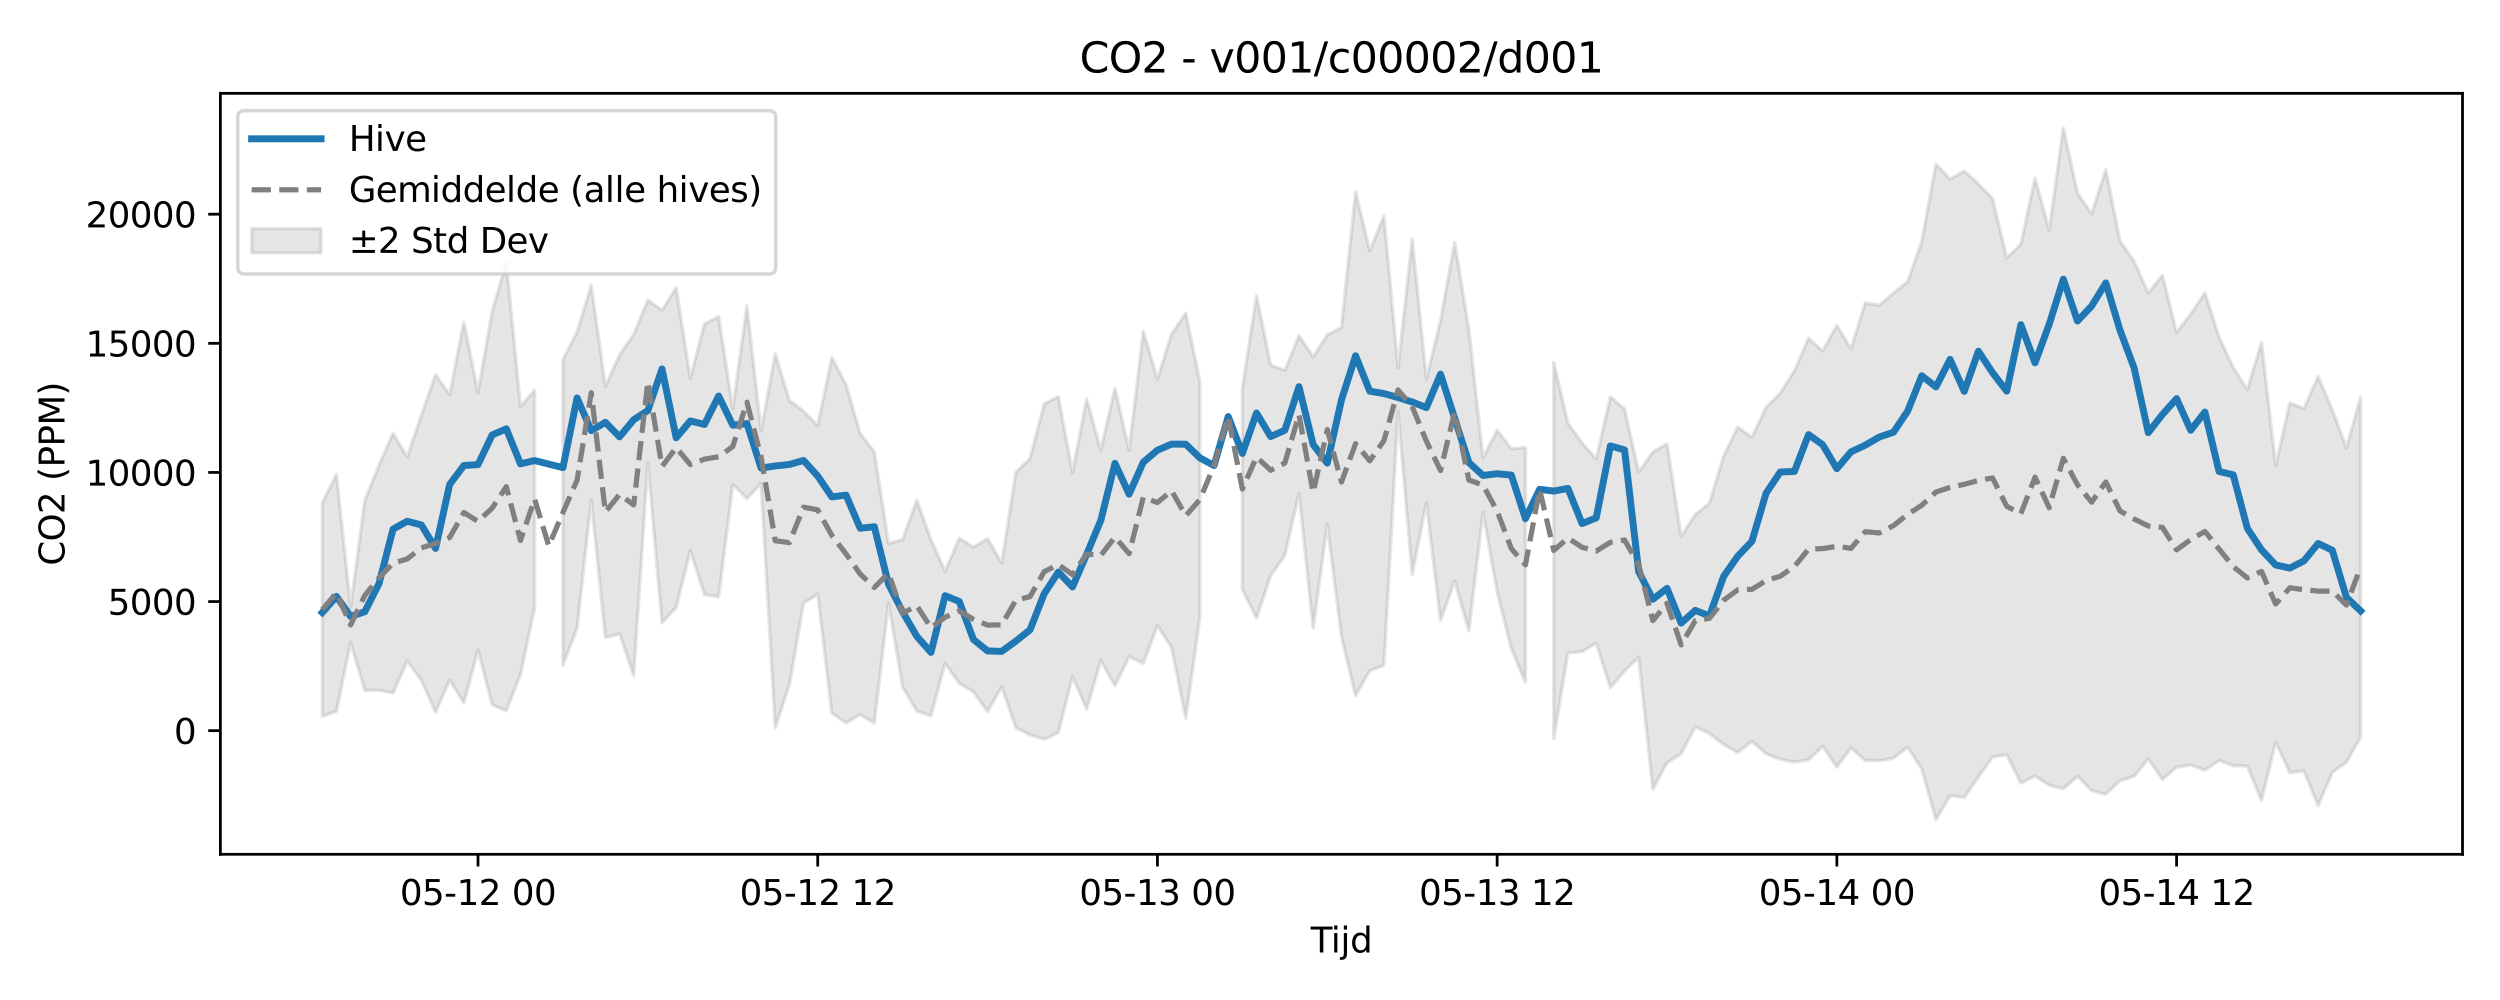 <?xml version="1.0" encoding="utf-8" standalone="no"?>
<!DOCTYPE svg PUBLIC "-//W3C//DTD SVG 1.1//EN"
  "http://www.w3.org/Graphics/SVG/1.1/DTD/svg11.dtd">
<svg xmlns:xlink="http://www.w3.org/1999/xlink" width="720pt" height="288pt" viewBox="0 0 720 288" xmlns="http://www.w3.org/2000/svg" version="1.1">
 <defs>
  <style type="text/css">*{stroke-linejoin: round; stroke-linecap: butt}</style>
 </defs>
 <g id="figure_1">
  <g id="patch_1">
   <path d="M 0 288 
L 720 288 
L 720 0 
L 0 0 
z
" style="fill: #ffffff"/>
  </g>
  <g id="axes_1">
   <g id="patch_2">
    <path d="M 63.47 246.04 
L 709.2 246.04 
L 709.2 26.88 
L 63.47 26.88 
z
" style="fill: #ffffff"/>
   </g>
   <g id="FillBetweenPolyCollection_1">
    <path d="M 92.821 144.871 
L 92.821 206.307 
L 96.898 204.865 
L 100.975 184.966 
L 105.051 198.825 
L 109.128 198.812 
L 113.204 199.604 
L 117.281 190.355 
L 121.357 195.928 
L 125.434 205.163 
L 129.511 195.886 
L 133.587 202.408 
L 137.664 187.176 
L 141.74 202.953 
L 145.817 204.689 
L 149.893 194.249 
L 153.97 175.053 
L 153.97 112.385 
L 153.97 112.385 
L 149.893 117.046 
L 145.817 75.631 
L 141.74 89.705 
L 137.664 113.163 
L 133.587 92.765 
L 129.511 113.697 
L 125.434 107.913 
L 121.357 119.629 
L 117.281 131.598 
L 113.204 124.802 
L 109.128 134.067 
L 105.051 144.178 
L 100.975 174.982 
L 96.898 136.567 
L 92.821 144.871 
z
" clip-path="url(#p6c9b4a3d69)" style="fill: #808080; fill-opacity: 0.2; stroke: #808080; stroke-opacity: 0.2"/>
    <path d="M 162.123 103.587 
L 162.123 191.597 
L 166.2 180.949 
L 170.276 143.983 
L 174.353 183.636 
L 178.43 182.509 
L 182.506 194.504 
L 186.583 133.408 
L 190.659 179.35 
L 194.736 174.935 
L 198.812 158.577 
L 202.889 171.244 
L 206.966 171.903 
L 211.042 139.53 
L 215.119 143.565 
L 219.195 139.207 
L 223.272 209.553 
L 227.348 197.178 
L 231.425 173.716 
L 235.502 171.153 
L 239.578 205.38 
L 243.655 208.232 
L 247.731 205.759 
L 251.808 208.24 
L 255.884 173.635 
L 259.961 197.842 
L 264.038 204.802 
L 268.114 206.156 
L 272.191 190.996 
L 276.267 196.858 
L 280.344 199.207 
L 284.421 204.896 
L 288.497 197.784 
L 292.574 209.589 
L 296.65 211.627 
L 300.727 212.917 
L 304.803 210.981 
L 308.88 194.869 
L 312.957 204.198 
L 317.033 190.209 
L 321.11 197.51 
L 325.186 189.126 
L 329.263 191.036 
L 333.339 180.204 
L 337.416 186.49 
L 341.493 206.837 
L 345.569 177.82 
L 345.569 109.927 
L 345.569 109.927 
L 341.493 90.245 
L 337.416 96.182 
L 333.339 109.248 
L 329.263 95.427 
L 325.186 129.789 
L 321.11 111.838 
L 317.033 129.656 
L 312.957 114.921 
L 308.88 136.124 
L 304.803 114.187 
L 300.727 116.368 
L 296.65 132.048 
L 292.574 136.055 
L 288.497 162.131 
L 284.421 155.163 
L 280.344 157.53 
L 276.267 155.027 
L 272.191 164.528 
L 268.114 155.414 
L 264.038 144.082 
L 259.961 155.44 
L 255.884 156.465 
L 251.808 130.161 
L 247.731 124.88 
L 243.655 110.797 
L 239.578 103.056 
L 235.502 122.542 
L 231.425 118.422 
L 227.348 115.365 
L 223.272 101.904 
L 219.195 124.103 
L 215.119 88.108 
L 211.042 117.656 
L 206.966 91.202 
L 202.889 93.223 
L 198.812 109.048 
L 194.736 82.902 
L 190.659 89.348 
L 186.583 86.447 
L 182.506 96.32 
L 178.43 102.223 
L 174.353 111.333 
L 170.276 82.209 
L 166.2 95.669 
L 162.123 103.587 
z
" clip-path="url(#p6c9b4a3d69)" style="fill: #808080; fill-opacity: 0.2; stroke: #808080; stroke-opacity: 0.2"/>
    <path d="M 357.799 111.864 
L 357.799 169.806 
L 361.876 178.027 
L 365.952 165.744 
L 370.029 160.019 
L 374.105 142.09 
L 378.182 180.859 
L 382.258 151.033 
L 386.335 183.332 
L 390.412 200.302 
L 394.488 193.161 
L 398.565 191.623 
L 402.641 118.525 
L 406.718 165.359 
L 410.794 144.841 
L 414.871 178.668 
L 418.948 167.303 
L 423.024 181.635 
L 427.101 147.537 
L 431.177 170.407 
L 435.254 186.733 
L 439.331 196.527 
L 439.331 128.851 
L 439.331 128.851 
L 435.254 129.265 
L 431.177 123.931 
L 427.101 131.878 
L 423.024 94.839 
L 418.948 69.819 
L 414.871 92.356 
L 410.794 109.223 
L 406.718 68.884 
L 402.641 106.072 
L 398.565 62.228 
L 394.488 72.271 
L 390.412 55.215 
L 386.335 94.325 
L 382.258 96.415 
L 378.182 102.827 
L 374.105 96.689 
L 370.029 106.677 
L 365.952 105.142 
L 361.876 85.199 
L 357.799 111.864 
z
" clip-path="url(#p6c9b4a3d69)" style="fill: #808080; fill-opacity: 0.2; stroke: #808080; stroke-opacity: 0.2"/>
    <path d="M 447.484 104.383 
L 447.484 212.656 
L 451.56 188.049 
L 455.637 187.685 
L 459.713 185.217 
L 463.79 198.044 
L 467.867 193.235 
L 471.943 189.282 
L 476.02 227.266 
L 480.096 219.684 
L 484.173 217.076 
L 488.249 209.292 
L 492.326 211.278 
L 496.403 214.384 
L 500.479 216.736 
L 504.556 213.487 
L 508.632 217.083 
L 512.709 218.66 
L 516.786 219.46 
L 520.862 218.814 
L 524.939 214.939 
L 529.015 220.939 
L 533.092 215.352 
L 537.168 219.013 
L 541.245 219.059 
L 545.322 218.35 
L 549.398 215.161 
L 553.475 221.475 
L 557.551 236.078 
L 561.628 229.133 
L 565.704 229.706 
L 569.781 223.742 
L 573.858 218.043 
L 577.934 217.397 
L 582.011 225.526 
L 586.087 223.517 
L 590.164 226.12 
L 594.24 227.158 
L 598.317 223.594 
L 602.394 227.686 
L 606.47 228.775 
L 610.547 224.861 
L 614.623 223.617 
L 618.7 218.585 
L 622.777 224.457 
L 626.853 220.991 
L 630.93 220.303 
L 635.006 221.78 
L 639.083 219.043 
L 643.159 220.49 
L 647.236 220.674 
L 651.313 230.491 
L 655.389 213.759 
L 659.466 222.508 
L 663.542 222.013 
L 667.619 231.993 
L 671.695 222.446 
L 675.772 219.52 
L 679.849 212.298 
L 679.849 114.347 
L 679.849 114.347 
L 675.772 129.009 
L 671.695 118.013 
L 667.619 108.492 
L 663.542 117.657 
L 659.466 116.056 
L 655.389 134.158 
L 651.313 98.627 
L 647.236 112.207 
L 643.159 105.838 
L 639.083 97.047 
L 635.006 84.327 
L 630.93 90.467 
L 626.853 95.756 
L 622.777 79.31 
L 618.7 84.386 
L 614.623 75.311 
L 610.547 69.4 
L 606.47 48.849 
L 602.394 61.588 
L 598.317 55.64 
L 594.24 36.842 
L 590.164 66.322 
L 586.087 51.34 
L 582.011 70.344 
L 577.934 74.234 
L 573.858 57.268 
L 569.781 52.98 
L 565.704 49.263 
L 561.628 51.594 
L 557.551 47.324 
L 553.475 69.548 
L 549.398 81.141 
L 545.322 84.409 
L 541.245 87.928 
L 537.168 87.264 
L 533.092 100.49 
L 529.015 93.708 
L 524.939 101.071 
L 520.862 97.478 
L 516.786 106.847 
L 512.709 113.264 
L 508.632 117.311 
L 504.556 125.979 
L 500.479 122.998 
L 496.403 131.345 
L 492.326 144.875 
L 488.249 148.188 
L 484.173 154.405 
L 480.096 127.802 
L 476.02 130.206 
L 471.943 135.933 
L 467.867 117.795 
L 463.79 114.318 
L 459.713 132.203 
L 455.637 127.566 
L 451.56 121.874 
L 447.484 104.383 
z
" clip-path="url(#p6c9b4a3d69)" style="fill: #808080; fill-opacity: 0.2; stroke: #808080; stroke-opacity: 0.2"/>
   </g>
   <g id="matplotlib.axis_1">
    <g id="xtick_1">
     <g id="line2d_1">
      <defs>
       <path id="mb50be56729" d="M 0 0 
L 0 3.5 
" style="stroke: #000000; stroke-width: 0.8"/>
      </defs>
      <g>
       <use xlink:href="#mb50be56729" x="137.664" y="246.04" style="stroke: #000000; stroke-width: 0.8"/>
      </g>
     </g>
     <g id="text_1">
      <!-- 05-12 00 -->
      <g transform="translate(115.183 260.638) scale(0.1 -0.1)">
       <defs>
        <path id="DejaVuSans-30" d="M 2034 4250 
Q 1547 4250 1301 3770 
Q 1056 3291 1056 2328 
Q 1056 1369 1301 889 
Q 1547 409 2034 409 
Q 2525 409 2770 889 
Q 3016 1369 3016 2328 
Q 3016 3291 2770 3770 
Q 2525 4250 2034 4250 
z
M 2034 4750 
Q 2819 4750 3233 4129 
Q 3647 3509 3647 2328 
Q 3647 1150 3233 529 
Q 2819 -91 2034 -91 
Q 1250 -91 836 529 
Q 422 1150 422 2328 
Q 422 3509 836 4129 
Q 1250 4750 2034 4750 
z
" transform="scale(0.016)"/>
        <path id="DejaVuSans-35" d="M 691 4666 
L 3169 4666 
L 3169 4134 
L 1269 4134 
L 1269 2991 
Q 1406 3038 1543 3061 
Q 1681 3084 1819 3084 
Q 2600 3084 3056 2656 
Q 3513 2228 3513 1497 
Q 3513 744 3044 326 
Q 2575 -91 1722 -91 
Q 1428 -91 1123 -41 
Q 819 9 494 109 
L 494 744 
Q 775 591 1075 516 
Q 1375 441 1709 441 
Q 2250 441 2565 725 
Q 2881 1009 2881 1497 
Q 2881 1984 2565 2268 
Q 2250 2553 1709 2553 
Q 1456 2553 1204 2497 
Q 953 2441 691 2322 
L 691 4666 
z
" transform="scale(0.016)"/>
        <path id="DejaVuSans-2d" d="M 313 2009 
L 1997 2009 
L 1997 1497 
L 313 1497 
L 313 2009 
z
" transform="scale(0.016)"/>
        <path id="DejaVuSans-31" d="M 794 531 
L 1825 531 
L 1825 4091 
L 703 3866 
L 703 4441 
L 1819 4666 
L 2450 4666 
L 2450 531 
L 3481 531 
L 3481 0 
L 794 0 
L 794 531 
z
" transform="scale(0.016)"/>
        <path id="DejaVuSans-32" d="M 1228 531 
L 3431 531 
L 3431 0 
L 469 0 
L 469 531 
Q 828 903 1448 1529 
Q 2069 2156 2228 2338 
Q 2531 2678 2651 2914 
Q 2772 3150 2772 3378 
Q 2772 3750 2511 3984 
Q 2250 4219 1831 4219 
Q 1534 4219 1204 4116 
Q 875 4013 500 3803 
L 500 4441 
Q 881 4594 1212 4672 
Q 1544 4750 1819 4750 
Q 2544 4750 2975 4387 
Q 3406 4025 3406 3419 
Q 3406 3131 3298 2873 
Q 3191 2616 2906 2266 
Q 2828 2175 2409 1742 
Q 1991 1309 1228 531 
z
" transform="scale(0.016)"/>
        <path id="DejaVuSans-20" transform="scale(0.016)"/>
       </defs>
       <use xlink:href="#DejaVuSans-30"/>
       <use xlink:href="#DejaVuSans-35" transform="translate(63.623 0)"/>
       <use xlink:href="#DejaVuSans-2d" transform="translate(127.246 0)"/>
       <use xlink:href="#DejaVuSans-31" transform="translate(163.33 0)"/>
       <use xlink:href="#DejaVuSans-32" transform="translate(226.953 0)"/>
       <use xlink:href="#DejaVuSans-20" transform="translate(290.576 0)"/>
       <use xlink:href="#DejaVuSans-30" transform="translate(322.363 0)"/>
       <use xlink:href="#DejaVuSans-30" transform="translate(385.986 0)"/>
      </g>
     </g>
    </g>
    <g id="xtick_2">
     <g id="line2d_2">
      <g>
       <use xlink:href="#mb50be56729" x="235.502" y="246.04" style="stroke: #000000; stroke-width: 0.8"/>
      </g>
     </g>
     <g id="text_2">
      <!-- 05-12 12 -->
      <g transform="translate(213.021 260.638) scale(0.1 -0.1)">
       <use xlink:href="#DejaVuSans-30"/>
       <use xlink:href="#DejaVuSans-35" transform="translate(63.623 0)"/>
       <use xlink:href="#DejaVuSans-2d" transform="translate(127.246 0)"/>
       <use xlink:href="#DejaVuSans-31" transform="translate(163.33 0)"/>
       <use xlink:href="#DejaVuSans-32" transform="translate(226.953 0)"/>
       <use xlink:href="#DejaVuSans-20" transform="translate(290.576 0)"/>
       <use xlink:href="#DejaVuSans-31" transform="translate(322.363 0)"/>
       <use xlink:href="#DejaVuSans-32" transform="translate(385.986 0)"/>
      </g>
     </g>
    </g>
    <g id="xtick_3">
     <g id="line2d_3">
      <g>
       <use xlink:href="#mb50be56729" x="333.339" y="246.04" style="stroke: #000000; stroke-width: 0.8"/>
      </g>
     </g>
     <g id="text_3">
      <!-- 05-13 00 -->
      <g transform="translate(310.859 260.638) scale(0.1 -0.1)">
       <defs>
        <path id="DejaVuSans-33" d="M 2597 2516 
Q 3050 2419 3304 2112 
Q 3559 1806 3559 1356 
Q 3559 666 3084 287 
Q 2609 -91 1734 -91 
Q 1441 -91 1130 -33 
Q 819 25 488 141 
L 488 750 
Q 750 597 1062 519 
Q 1375 441 1716 441 
Q 2309 441 2620 675 
Q 2931 909 2931 1356 
Q 2931 1769 2642 2001 
Q 2353 2234 1838 2234 
L 1294 2234 
L 1294 2753 
L 1863 2753 
Q 2328 2753 2575 2939 
Q 2822 3125 2822 3475 
Q 2822 3834 2567 4026 
Q 2313 4219 1838 4219 
Q 1578 4219 1281 4162 
Q 984 4106 628 3988 
L 628 4550 
Q 988 4650 1302 4700 
Q 1616 4750 1894 4750 
Q 2613 4750 3031 4423 
Q 3450 4097 3450 3541 
Q 3450 3153 3228 2886 
Q 3006 2619 2597 2516 
z
" transform="scale(0.016)"/>
       </defs>
       <use xlink:href="#DejaVuSans-30"/>
       <use xlink:href="#DejaVuSans-35" transform="translate(63.623 0)"/>
       <use xlink:href="#DejaVuSans-2d" transform="translate(127.246 0)"/>
       <use xlink:href="#DejaVuSans-31" transform="translate(163.33 0)"/>
       <use xlink:href="#DejaVuSans-33" transform="translate(226.953 0)"/>
       <use xlink:href="#DejaVuSans-20" transform="translate(290.576 0)"/>
       <use xlink:href="#DejaVuSans-30" transform="translate(322.363 0)"/>
       <use xlink:href="#DejaVuSans-30" transform="translate(385.986 0)"/>
      </g>
     </g>
    </g>
    <g id="xtick_4">
     <g id="line2d_4">
      <g>
       <use xlink:href="#mb50be56729" x="431.177" y="246.04" style="stroke: #000000; stroke-width: 0.8"/>
      </g>
     </g>
     <g id="text_4">
      <!-- 05-13 12 -->
      <g transform="translate(408.697 260.638) scale(0.1 -0.1)">
       <use xlink:href="#DejaVuSans-30"/>
       <use xlink:href="#DejaVuSans-35" transform="translate(63.623 0)"/>
       <use xlink:href="#DejaVuSans-2d" transform="translate(127.246 0)"/>
       <use xlink:href="#DejaVuSans-31" transform="translate(163.33 0)"/>
       <use xlink:href="#DejaVuSans-33" transform="translate(226.953 0)"/>
       <use xlink:href="#DejaVuSans-20" transform="translate(290.576 0)"/>
       <use xlink:href="#DejaVuSans-31" transform="translate(322.363 0)"/>
       <use xlink:href="#DejaVuSans-32" transform="translate(385.986 0)"/>
      </g>
     </g>
    </g>
    <g id="xtick_5">
     <g id="line2d_5">
      <g>
       <use xlink:href="#mb50be56729" x="529.015" y="246.04" style="stroke: #000000; stroke-width: 0.8"/>
      </g>
     </g>
     <g id="text_5">
      <!-- 05-14 00 -->
      <g transform="translate(506.535 260.638) scale(0.1 -0.1)">
       <defs>
        <path id="DejaVuSans-34" d="M 2419 4116 
L 825 1625 
L 2419 1625 
L 2419 4116 
z
M 2253 4666 
L 3047 4666 
L 3047 1625 
L 3713 1625 
L 3713 1100 
L 3047 1100 
L 3047 0 
L 2419 0 
L 2419 1100 
L 313 1100 
L 313 1709 
L 2253 4666 
z
" transform="scale(0.016)"/>
       </defs>
       <use xlink:href="#DejaVuSans-30"/>
       <use xlink:href="#DejaVuSans-35" transform="translate(63.623 0)"/>
       <use xlink:href="#DejaVuSans-2d" transform="translate(127.246 0)"/>
       <use xlink:href="#DejaVuSans-31" transform="translate(163.33 0)"/>
       <use xlink:href="#DejaVuSans-34" transform="translate(226.953 0)"/>
       <use xlink:href="#DejaVuSans-20" transform="translate(290.576 0)"/>
       <use xlink:href="#DejaVuSans-30" transform="translate(322.363 0)"/>
       <use xlink:href="#DejaVuSans-30" transform="translate(385.986 0)"/>
      </g>
     </g>
    </g>
    <g id="xtick_6">
     <g id="line2d_6">
      <g>
       <use xlink:href="#mb50be56729" x="626.853" y="246.04" style="stroke: #000000; stroke-width: 0.8"/>
      </g>
     </g>
     <g id="text_6">
      <!-- 05-14 12 -->
      <g transform="translate(604.373 260.638) scale(0.1 -0.1)">
       <use xlink:href="#DejaVuSans-30"/>
       <use xlink:href="#DejaVuSans-35" transform="translate(63.623 0)"/>
       <use xlink:href="#DejaVuSans-2d" transform="translate(127.246 0)"/>
       <use xlink:href="#DejaVuSans-31" transform="translate(163.33 0)"/>
       <use xlink:href="#DejaVuSans-34" transform="translate(226.953 0)"/>
       <use xlink:href="#DejaVuSans-20" transform="translate(290.576 0)"/>
       <use xlink:href="#DejaVuSans-31" transform="translate(322.363 0)"/>
       <use xlink:href="#DejaVuSans-32" transform="translate(385.986 0)"/>
      </g>
     </g>
    </g>
    <g id="text_7">
     <!-- Tijd -->
     <g transform="translate(377.485 274.317) scale(0.1 -0.1)">
      <defs>
       <path id="DejaVuSans-54" d="M -19 4666 
L 3928 4666 
L 3928 4134 
L 2272 4134 
L 2272 0 
L 1638 0 
L 1638 4134 
L -19 4134 
L -19 4666 
z
" transform="scale(0.016)"/>
       <path id="DejaVuSans-69" d="M 603 3500 
L 1178 3500 
L 1178 0 
L 603 0 
L 603 3500 
z
M 603 4863 
L 1178 4863 
L 1178 4134 
L 603 4134 
L 603 4863 
z
" transform="scale(0.016)"/>
       <path id="DejaVuSans-6a" d="M 603 3500 
L 1178 3500 
L 1178 -63 
Q 1178 -731 923 -1031 
Q 669 -1331 103 -1331 
L -116 -1331 
L -116 -844 
L 38 -844 
Q 366 -844 484 -692 
Q 603 -541 603 -63 
L 603 3500 
z
M 603 4863 
L 1178 4863 
L 1178 4134 
L 603 4134 
L 603 4863 
z
" transform="scale(0.016)"/>
       <path id="DejaVuSans-64" d="M 2906 2969 
L 2906 4863 
L 3481 4863 
L 3481 0 
L 2906 0 
L 2906 525 
Q 2725 213 2448 61 
Q 2172 -91 1784 -91 
Q 1150 -91 751 415 
Q 353 922 353 1747 
Q 353 2572 751 3078 
Q 1150 3584 1784 3584 
Q 2172 3584 2448 3432 
Q 2725 3281 2906 2969 
z
M 947 1747 
Q 947 1113 1208 752 
Q 1469 391 1925 391 
Q 2381 391 2643 752 
Q 2906 1113 2906 1747 
Q 2906 2381 2643 2742 
Q 2381 3103 1925 3103 
Q 1469 3103 1208 2742 
Q 947 2381 947 1747 
z
" transform="scale(0.016)"/>
      </defs>
      <use xlink:href="#DejaVuSans-54"/>
      <use xlink:href="#DejaVuSans-69" transform="translate(57.959 0)"/>
      <use xlink:href="#DejaVuSans-6a" transform="translate(85.742 0)"/>
      <use xlink:href="#DejaVuSans-64" transform="translate(113.525 0)"/>
     </g>
    </g>
   </g>
   <g id="matplotlib.axis_2">
    <g id="ytick_1">
     <g id="line2d_7">
      <defs>
       <path id="mb5c0e15bbd" d="M 0 0 
L -3.5 0 
" style="stroke: #000000; stroke-width: 0.8"/>
      </defs>
      <g>
       <use xlink:href="#mb5c0e15bbd" x="63.47" y="210.438" style="stroke: #000000; stroke-width: 0.8"/>
      </g>
     </g>
     <g id="text_8">
      <!-- 0 -->
      <g transform="translate(50.108 214.237) scale(0.1 -0.1)">
       <use xlink:href="#DejaVuSans-30"/>
      </g>
     </g>
    </g>
    <g id="ytick_2">
     <g id="line2d_8">
      <g>
       <use xlink:href="#mb5c0e15bbd" x="63.47" y="173.25" style="stroke: #000000; stroke-width: 0.8"/>
      </g>
     </g>
     <g id="text_9">
      <!-- 5000 -->
      <g transform="translate(31.02 177.049) scale(0.1 -0.1)">
       <use xlink:href="#DejaVuSans-35"/>
       <use xlink:href="#DejaVuSans-30" transform="translate(63.623 0)"/>
       <use xlink:href="#DejaVuSans-30" transform="translate(127.246 0)"/>
       <use xlink:href="#DejaVuSans-30" transform="translate(190.869 0)"/>
      </g>
     </g>
    </g>
    <g id="ytick_3">
     <g id="line2d_9">
      <g>
       <use xlink:href="#mb5c0e15bbd" x="63.47" y="136.062" style="stroke: #000000; stroke-width: 0.8"/>
      </g>
     </g>
     <g id="text_10">
      <!-- 10000 -->
      <g transform="translate(24.657 139.861) scale(0.1 -0.1)">
       <use xlink:href="#DejaVuSans-31"/>
       <use xlink:href="#DejaVuSans-30" transform="translate(63.623 0)"/>
       <use xlink:href="#DejaVuSans-30" transform="translate(127.246 0)"/>
       <use xlink:href="#DejaVuSans-30" transform="translate(190.869 0)"/>
       <use xlink:href="#DejaVuSans-30" transform="translate(254.492 0)"/>
      </g>
     </g>
    </g>
    <g id="ytick_4">
     <g id="line2d_10">
      <g>
       <use xlink:href="#mb5c0e15bbd" x="63.47" y="98.874" style="stroke: #000000; stroke-width: 0.8"/>
      </g>
     </g>
     <g id="text_11">
      <!-- 15000 -->
      <g transform="translate(24.657 102.673) scale(0.1 -0.1)">
       <use xlink:href="#DejaVuSans-31"/>
       <use xlink:href="#DejaVuSans-35" transform="translate(63.623 0)"/>
       <use xlink:href="#DejaVuSans-30" transform="translate(127.246 0)"/>
       <use xlink:href="#DejaVuSans-30" transform="translate(190.869 0)"/>
       <use xlink:href="#DejaVuSans-30" transform="translate(254.492 0)"/>
      </g>
     </g>
    </g>
    <g id="ytick_5">
     <g id="line2d_11">
      <g>
       <use xlink:href="#mb5c0e15bbd" x="63.47" y="61.686" style="stroke: #000000; stroke-width: 0.8"/>
      </g>
     </g>
     <g id="text_12">
      <!-- 20000 -->
      <g transform="translate(24.657 65.485) scale(0.1 -0.1)">
       <use xlink:href="#DejaVuSans-32"/>
       <use xlink:href="#DejaVuSans-30" transform="translate(63.623 0)"/>
       <use xlink:href="#DejaVuSans-30" transform="translate(127.246 0)"/>
       <use xlink:href="#DejaVuSans-30" transform="translate(190.869 0)"/>
       <use xlink:href="#DejaVuSans-30" transform="translate(254.492 0)"/>
      </g>
     </g>
    </g>
    <g id="text_13">
     <!-- CO2 (PPM) -->
     <g transform="translate(18.578 162.903) rotate(-90) scale(0.1 -0.1)">
      <defs>
       <path id="DejaVuSans-43" d="M 4122 4306 
L 4122 3641 
Q 3803 3938 3442 4084 
Q 3081 4231 2675 4231 
Q 1875 4231 1450 3742 
Q 1025 3253 1025 2328 
Q 1025 1406 1450 917 
Q 1875 428 2675 428 
Q 3081 428 3442 575 
Q 3803 722 4122 1019 
L 4122 359 
Q 3791 134 3420 21 
Q 3050 -91 2638 -91 
Q 1578 -91 968 557 
Q 359 1206 359 2328 
Q 359 3453 968 4101 
Q 1578 4750 2638 4750 
Q 3056 4750 3426 4639 
Q 3797 4528 4122 4306 
z
" transform="scale(0.016)"/>
       <path id="DejaVuSans-4f" d="M 2522 4238 
Q 1834 4238 1429 3725 
Q 1025 3213 1025 2328 
Q 1025 1447 1429 934 
Q 1834 422 2522 422 
Q 3209 422 3611 934 
Q 4013 1447 4013 2328 
Q 4013 3213 3611 3725 
Q 3209 4238 2522 4238 
z
M 2522 4750 
Q 3503 4750 4090 4092 
Q 4678 3434 4678 2328 
Q 4678 1225 4090 567 
Q 3503 -91 2522 -91 
Q 1538 -91 948 565 
Q 359 1222 359 2328 
Q 359 3434 948 4092 
Q 1538 4750 2522 4750 
z
" transform="scale(0.016)"/>
       <path id="DejaVuSans-28" d="M 1984 4856 
Q 1566 4138 1362 3434 
Q 1159 2731 1159 2009 
Q 1159 1288 1364 580 
Q 1569 -128 1984 -844 
L 1484 -844 
Q 1016 -109 783 600 
Q 550 1309 550 2009 
Q 550 2706 781 3412 
Q 1013 4119 1484 4856 
L 1984 4856 
z
" transform="scale(0.016)"/>
       <path id="DejaVuSans-50" d="M 1259 4147 
L 1259 2394 
L 2053 2394 
Q 2494 2394 2734 2622 
Q 2975 2850 2975 3272 
Q 2975 3691 2734 3919 
Q 2494 4147 2053 4147 
L 1259 4147 
z
M 628 4666 
L 2053 4666 
Q 2838 4666 3239 4311 
Q 3641 3956 3641 3272 
Q 3641 2581 3239 2228 
Q 2838 1875 2053 1875 
L 1259 1875 
L 1259 0 
L 628 0 
L 628 4666 
z
" transform="scale(0.016)"/>
       <path id="DejaVuSans-4d" d="M 628 4666 
L 1569 4666 
L 2759 1491 
L 3956 4666 
L 4897 4666 
L 4897 0 
L 4281 0 
L 4281 4097 
L 3078 897 
L 2444 897 
L 1241 4097 
L 1241 0 
L 628 0 
L 628 4666 
z
" transform="scale(0.016)"/>
       <path id="DejaVuSans-29" d="M 513 4856 
L 1013 4856 
Q 1481 4119 1714 3412 
Q 1947 2706 1947 2009 
Q 1947 1309 1714 600 
Q 1481 -109 1013 -844 
L 513 -844 
Q 928 -128 1133 580 
Q 1338 1288 1338 2009 
Q 1338 2731 1133 3434 
Q 928 4138 513 4856 
z
" transform="scale(0.016)"/>
      </defs>
      <use xlink:href="#DejaVuSans-43"/>
      <use xlink:href="#DejaVuSans-4f" transform="translate(69.824 0)"/>
      <use xlink:href="#DejaVuSans-32" transform="translate(148.535 0)"/>
      <use xlink:href="#DejaVuSans-20" transform="translate(212.158 0)"/>
      <use xlink:href="#DejaVuSans-28" transform="translate(243.945 0)"/>
      <use xlink:href="#DejaVuSans-50" transform="translate(282.959 0)"/>
      <use xlink:href="#DejaVuSans-50" transform="translate(343.262 0)"/>
      <use xlink:href="#DejaVuSans-4d" transform="translate(403.564 0)"/>
      <use xlink:href="#DejaVuSans-29" transform="translate(489.844 0)"/>
     </g>
    </g>
   </g>
   <g id="line2d_12">
    <path d="M 92.821 176.408 
L 96.898 171.797 
L 100.975 177.536 
L 105.051 176.18 
L 109.128 168.152 
L 113.204 152.387 
L 117.281 150.119 
L 121.357 151.19 
L 125.434 157.936 
L 129.511 139.508 
L 133.587 134.068 
L 137.664 133.813 
L 141.74 125.275 
L 145.817 123.497 
L 149.893 133.595 
L 153.97 132.64 
L 162.123 134.682 
L 166.2 114.619 
L 170.276 124.017 
L 174.353 121.638 
L 178.43 125.808 
L 182.506 120.878 
L 186.583 118.229 
L 190.659 106.252 
L 194.736 126.076 
L 198.812 121.227 
L 202.889 122.239 
L 206.966 114.061 
L 211.042 122.458 
L 215.119 121.997 
L 219.195 134.81 
L 223.272 134.192 
L 227.348 133.764 
L 231.425 132.614 
L 235.502 137.103 
L 239.578 143.109 
L 243.655 142.592 
L 247.731 152.134 
L 251.808 151.701 
L 255.884 168.229 
L 259.961 176.228 
L 264.038 183.253 
L 268.114 187.894 
L 272.191 171.558 
L 276.267 173.225 
L 280.344 184.163 
L 284.421 187.468 
L 288.497 187.597 
L 292.574 184.627 
L 296.65 181.386 
L 300.727 170.989 
L 304.803 164.753 
L 308.88 169.038 
L 312.957 159.624 
L 317.033 149.868 
L 321.11 133.436 
L 325.186 142.319 
L 329.263 133.126 
L 333.339 129.653 
L 337.416 127.9 
L 341.493 127.93 
L 345.569 131.872 
L 349.646 134.068 
L 353.722 119.977 
L 357.799 130.593 
L 361.876 118.955 
L 365.952 125.727 
L 370.029 123.919 
L 374.105 111.364 
L 378.182 128.049 
L 382.258 133.379 
L 386.335 115.192 
L 390.412 102.459 
L 394.488 112.661 
L 398.565 113.347 
L 402.641 114.5 
L 406.718 115.774 
L 410.794 117.398 
L 414.871 107.757 
L 423.024 133.196 
L 427.101 136.939 
L 431.177 136.439 
L 435.254 136.82 
L 439.331 149.377 
L 443.407 140.921 
L 447.484 141.432 
L 451.56 140.666 
L 455.637 150.781 
L 459.713 149.137 
L 463.79 128.423 
L 467.867 129.58 
L 471.943 164.607 
L 476.02 172.595 
L 480.096 169.438 
L 484.173 179.45 
L 488.249 175.788 
L 492.326 177.407 
L 496.403 166.008 
L 500.479 160.174 
L 504.556 155.888 
L 508.632 142.039 
L 512.709 135.945 
L 516.786 135.784 
L 520.862 125.178 
L 524.939 128.091 
L 529.015 134.976 
L 533.092 130.122 
L 537.168 128.225 
L 541.245 125.86 
L 545.322 124.489 
L 549.398 118.405 
L 553.475 108.215 
L 557.551 111.425 
L 561.628 103.515 
L 565.704 112.705 
L 569.781 101.152 
L 573.858 107.343 
L 577.934 112.643 
L 582.011 93.514 
L 586.087 104.487 
L 590.164 93.403 
L 594.24 80.406 
L 598.317 92.458 
L 602.394 88.126 
L 606.47 81.485 
L 610.547 95.043 
L 614.623 105.954 
L 618.7 124.604 
L 622.777 119.367 
L 626.853 114.813 
L 630.93 123.924 
L 635.006 118.669 
L 639.083 135.789 
L 643.159 136.744 
L 647.236 152.172 
L 651.313 158.348 
L 655.389 162.716 
L 659.466 163.608 
L 663.542 161.509 
L 667.619 156.523 
L 671.695 158.461 
L 675.772 172.047 
L 679.849 175.938 
L 679.849 175.938 
" clip-path="url(#p6c9b4a3d69)" style="fill: none; stroke: #1f77b4; stroke-width: 2; stroke-linecap: square"/>
   </g>
   <g id="line2d_13">
    <path d="M 92.821 175.589 
L 96.898 170.716 
L 100.975 179.974 
L 105.051 171.501 
L 109.128 166.44 
L 113.204 162.203 
L 117.281 160.976 
L 121.357 157.779 
L 125.434 156.538 
L 129.511 154.791 
L 133.587 147.587 
L 137.664 150.17 
L 141.74 146.329 
L 145.817 140.16 
L 149.893 155.647 
L 153.97 143.719 
L 158.047 157.222 
L 162.123 147.592 
L 166.2 138.309 
L 170.276 113.096 
L 174.353 147.484 
L 178.43 142.366 
L 182.506 145.412 
L 186.583 109.927 
L 190.659 134.349 
L 194.736 128.919 
L 198.812 133.813 
L 202.889 132.233 
L 206.966 131.553 
L 211.042 128.593 
L 215.119 115.836 
L 219.195 131.655 
L 223.272 155.729 
L 227.348 156.272 
L 231.425 146.069 
L 235.502 146.847 
L 239.578 154.218 
L 243.655 159.515 
L 247.731 165.319 
L 251.808 169.2 
L 255.884 165.05 
L 259.961 176.641 
L 264.038 174.442 
L 268.114 180.785 
L 272.191 177.762 
L 276.267 175.942 
L 280.344 178.369 
L 284.421 180.029 
L 288.497 179.958 
L 292.574 172.822 
L 296.65 171.837 
L 300.727 164.643 
L 304.803 162.584 
L 308.88 165.497 
L 312.957 159.56 
L 317.033 159.933 
L 321.11 154.674 
L 325.186 159.458 
L 329.263 143.232 
L 333.339 144.726 
L 337.416 141.336 
L 341.493 148.541 
L 345.569 143.874 
L 349.646 134.068 
L 353.722 119.977 
L 357.799 140.835 
L 361.876 131.613 
L 365.952 135.443 
L 370.029 133.348 
L 374.105 119.39 
L 378.182 141.843 
L 382.258 123.724 
L 386.335 138.829 
L 390.412 127.759 
L 394.488 132.716 
L 398.565 126.926 
L 402.641 112.299 
L 406.718 117.122 
L 410.794 127.032 
L 414.871 135.512 
L 418.948 118.561 
L 423.024 138.237 
L 427.101 139.707 
L 431.177 147.169 
L 435.254 157.999 
L 439.331 162.689 
L 443.407 140.921 
L 447.484 158.52 
L 451.56 154.961 
L 455.637 157.626 
L 459.713 158.71 
L 463.79 156.181 
L 467.867 155.515 
L 471.943 162.607 
L 476.02 178.736 
L 480.096 173.743 
L 484.173 185.74 
L 488.249 178.74 
L 492.326 178.077 
L 496.403 172.865 
L 500.479 169.867 
L 504.556 169.733 
L 508.632 167.197 
L 512.709 165.962 
L 516.786 163.154 
L 520.862 158.146 
L 524.939 158.005 
L 529.015 157.324 
L 533.092 157.921 
L 537.168 153.138 
L 541.245 153.493 
L 545.322 151.379 
L 549.398 148.151 
L 553.475 145.512 
L 557.551 141.701 
L 561.628 140.364 
L 565.704 139.485 
L 569.781 138.361 
L 573.858 137.655 
L 577.934 145.815 
L 582.011 147.935 
L 586.087 137.429 
L 590.164 146.221 
L 594.24 132 
L 598.317 139.617 
L 602.394 144.637 
L 606.47 138.812 
L 610.547 147.131 
L 614.623 149.464 
L 618.7 151.486 
L 622.777 151.884 
L 626.853 158.373 
L 630.93 155.385 
L 635.006 153.054 
L 643.159 163.164 
L 647.236 166.44 
L 651.313 164.559 
L 655.389 173.958 
L 659.466 169.282 
L 663.542 169.835 
L 667.619 170.242 
L 671.695 170.229 
L 675.772 174.264 
L 679.849 163.322 
L 679.849 163.322 
" clip-path="url(#p6c9b4a3d69)" style="fill: none; stroke-dasharray: 5.55,2.4; stroke-dashoffset: 0; stroke: #808080; stroke-width: 1.5"/>
   </g>
   <g id="patch_3">
    <path d="M 63.47 246.04 
L 63.47 26.88 
" style="fill: none; stroke: #000000; stroke-width: 0.8; stroke-linejoin: miter; stroke-linecap: square"/>
   </g>
   <g id="patch_4">
    <path d="M 709.2 246.04 
L 709.2 26.88 
" style="fill: none; stroke: #000000; stroke-width: 0.8; stroke-linejoin: miter; stroke-linecap: square"/>
   </g>
   <g id="patch_5">
    <path d="M 63.47 246.04 
L 709.2 246.04 
" style="fill: none; stroke: #000000; stroke-width: 0.8; stroke-linejoin: miter; stroke-linecap: square"/>
   </g>
   <g id="patch_6">
    <path d="M 63.47 26.88 
L 709.2 26.88 
" style="fill: none; stroke: #000000; stroke-width: 0.8; stroke-linejoin: miter; stroke-linecap: square"/>
   </g>
   <g id="text_14">
    <!-- CO2 - v001/c00002/d001 -->
    <g transform="translate(310.932 20.88) scale(0.12 -0.12)">
     <defs>
      <path id="DejaVuSans-76" d="M 191 3500 
L 800 3500 
L 1894 563 
L 2988 3500 
L 3597 3500 
L 2284 0 
L 1503 0 
L 191 3500 
z
" transform="scale(0.016)"/>
      <path id="DejaVuSans-2f" d="M 1625 4666 
L 2156 4666 
L 531 -594 
L 0 -594 
L 1625 4666 
z
" transform="scale(0.016)"/>
      <path id="DejaVuSans-63" d="M 3122 3366 
L 3122 2828 
Q 2878 2963 2633 3030 
Q 2388 3097 2138 3097 
Q 1578 3097 1268 2742 
Q 959 2388 959 1747 
Q 959 1106 1268 751 
Q 1578 397 2138 397 
Q 2388 397 2633 464 
Q 2878 531 3122 666 
L 3122 134 
Q 2881 22 2623 -34 
Q 2366 -91 2075 -91 
Q 1284 -91 818 406 
Q 353 903 353 1747 
Q 353 2603 823 3093 
Q 1294 3584 2113 3584 
Q 2378 3584 2631 3529 
Q 2884 3475 3122 3366 
z
" transform="scale(0.016)"/>
     </defs>
     <use xlink:href="#DejaVuSans-43"/>
     <use xlink:href="#DejaVuSans-4f" transform="translate(69.824 0)"/>
     <use xlink:href="#DejaVuSans-32" transform="translate(148.535 0)"/>
     <use xlink:href="#DejaVuSans-20" transform="translate(212.158 0)"/>
     <use xlink:href="#DejaVuSans-2d" transform="translate(243.945 0)"/>
     <use xlink:href="#DejaVuSans-20" transform="translate(280.029 0)"/>
     <use xlink:href="#DejaVuSans-76" transform="translate(311.816 0)"/>
     <use xlink:href="#DejaVuSans-30" transform="translate(370.996 0)"/>
     <use xlink:href="#DejaVuSans-30" transform="translate(434.619 0)"/>
     <use xlink:href="#DejaVuSans-31" transform="translate(498.242 0)"/>
     <use xlink:href="#DejaVuSans-2f" transform="translate(561.865 0)"/>
     <use xlink:href="#DejaVuSans-63" transform="translate(595.557 0)"/>
     <use xlink:href="#DejaVuSans-30" transform="translate(650.537 0)"/>
     <use xlink:href="#DejaVuSans-30" transform="translate(714.16 0)"/>
     <use xlink:href="#DejaVuSans-30" transform="translate(777.783 0)"/>
     <use xlink:href="#DejaVuSans-30" transform="translate(841.406 0)"/>
     <use xlink:href="#DejaVuSans-32" transform="translate(905.029 0)"/>
     <use xlink:href="#DejaVuSans-2f" transform="translate(968.652 0)"/>
     <use xlink:href="#DejaVuSans-64" transform="translate(1002.344 0)"/>
     <use xlink:href="#DejaVuSans-30" transform="translate(1065.82 0)"/>
     <use xlink:href="#DejaVuSans-30" transform="translate(1129.443 0)"/>
     <use xlink:href="#DejaVuSans-31" transform="translate(1193.066 0)"/>
    </g>
   </g>
   <g id="legend_1">
    <g id="patch_7">
     <path d="M 70.47 78.914 
L 221.414 78.914 
Q 223.414 78.914 223.414 76.914 
L 223.414 33.88 
Q 223.414 31.88 221.414 31.88 
L 70.47 31.88 
Q 68.47 31.88 68.47 33.88 
L 68.47 76.914 
Q 68.47 78.914 70.47 78.914 
z
" style="fill: #ffffff; opacity: 0.8; stroke: #cccccc; stroke-linejoin: miter"/>
    </g>
    <g id="line2d_14">
     <path d="M 72.47 39.978 
L 82.47 39.978 
L 92.47 39.978 
" style="fill: none; stroke: #1f77b4; stroke-width: 2; stroke-linecap: square"/>
    </g>
    <g id="text_15">
     <!-- Hive -->
     <g transform="translate(100.47 43.478) scale(0.1 -0.1)">
      <defs>
       <path id="DejaVuSans-48" d="M 628 4666 
L 1259 4666 
L 1259 2753 
L 3553 2753 
L 3553 4666 
L 4184 4666 
L 4184 0 
L 3553 0 
L 3553 2222 
L 1259 2222 
L 1259 0 
L 628 0 
L 628 4666 
z
" transform="scale(0.016)"/>
       <path id="DejaVuSans-65" d="M 3597 1894 
L 3597 1613 
L 953 1613 
Q 991 1019 1311 708 
Q 1631 397 2203 397 
Q 2534 397 2845 478 
Q 3156 559 3463 722 
L 3463 178 
Q 3153 47 2828 -22 
Q 2503 -91 2169 -91 
Q 1331 -91 842 396 
Q 353 884 353 1716 
Q 353 2575 817 3079 
Q 1281 3584 2069 3584 
Q 2775 3584 3186 3129 
Q 3597 2675 3597 1894 
z
M 3022 2063 
Q 3016 2534 2758 2815 
Q 2500 3097 2075 3097 
Q 1594 3097 1305 2825 
Q 1016 2553 972 2059 
L 3022 2063 
z
" transform="scale(0.016)"/>
      </defs>
      <use xlink:href="#DejaVuSans-48"/>
      <use xlink:href="#DejaVuSans-69" transform="translate(75.195 0)"/>
      <use xlink:href="#DejaVuSans-76" transform="translate(102.979 0)"/>
      <use xlink:href="#DejaVuSans-65" transform="translate(162.158 0)"/>
     </g>
    </g>
    <g id="line2d_15">
     <path d="M 72.47 54.657 
L 82.47 54.657 
L 92.47 54.657 
" style="fill: none; stroke-dasharray: 5.55,2.4; stroke-dashoffset: 0; stroke: #808080; stroke-width: 1.5"/>
    </g>
    <g id="text_16">
     <!-- Gemiddelde (alle hives) -->
     <g transform="translate(100.47 58.157) scale(0.1 -0.1)">
      <defs>
       <path id="DejaVuSans-47" d="M 3809 666 
L 3809 1919 
L 2778 1919 
L 2778 2438 
L 4434 2438 
L 4434 434 
Q 4069 175 3628 42 
Q 3188 -91 2688 -91 
Q 1594 -91 976 548 
Q 359 1188 359 2328 
Q 359 3472 976 4111 
Q 1594 4750 2688 4750 
Q 3144 4750 3555 4637 
Q 3966 4525 4313 4306 
L 4313 3634 
Q 3963 3931 3569 4081 
Q 3175 4231 2741 4231 
Q 1884 4231 1454 3753 
Q 1025 3275 1025 2328 
Q 1025 1384 1454 906 
Q 1884 428 2741 428 
Q 3075 428 3337 486 
Q 3600 544 3809 666 
z
" transform="scale(0.016)"/>
       <path id="DejaVuSans-6d" d="M 3328 2828 
Q 3544 3216 3844 3400 
Q 4144 3584 4550 3584 
Q 5097 3584 5394 3201 
Q 5691 2819 5691 2113 
L 5691 0 
L 5113 0 
L 5113 2094 
Q 5113 2597 4934 2840 
Q 4756 3084 4391 3084 
Q 3944 3084 3684 2787 
Q 3425 2491 3425 1978 
L 3425 0 
L 2847 0 
L 2847 2094 
Q 2847 2600 2669 2842 
Q 2491 3084 2119 3084 
Q 1678 3084 1418 2786 
Q 1159 2488 1159 1978 
L 1159 0 
L 581 0 
L 581 3500 
L 1159 3500 
L 1159 2956 
Q 1356 3278 1631 3431 
Q 1906 3584 2284 3584 
Q 2666 3584 2933 3390 
Q 3200 3197 3328 2828 
z
" transform="scale(0.016)"/>
       <path id="DejaVuSans-6c" d="M 603 4863 
L 1178 4863 
L 1178 0 
L 603 0 
L 603 4863 
z
" transform="scale(0.016)"/>
       <path id="DejaVuSans-61" d="M 2194 1759 
Q 1497 1759 1228 1600 
Q 959 1441 959 1056 
Q 959 750 1161 570 
Q 1363 391 1709 391 
Q 2188 391 2477 730 
Q 2766 1069 2766 1631 
L 2766 1759 
L 2194 1759 
z
M 3341 1997 
L 3341 0 
L 2766 0 
L 2766 531 
Q 2569 213 2275 61 
Q 1981 -91 1556 -91 
Q 1019 -91 701 211 
Q 384 513 384 1019 
Q 384 1609 779 1909 
Q 1175 2209 1959 2209 
L 2766 2209 
L 2766 2266 
Q 2766 2663 2505 2880 
Q 2244 3097 1772 3097 
Q 1472 3097 1187 3025 
Q 903 2953 641 2809 
L 641 3341 
Q 956 3463 1253 3523 
Q 1550 3584 1831 3584 
Q 2591 3584 2966 3190 
Q 3341 2797 3341 1997 
z
" transform="scale(0.016)"/>
       <path id="DejaVuSans-68" d="M 3513 2113 
L 3513 0 
L 2938 0 
L 2938 2094 
Q 2938 2591 2744 2837 
Q 2550 3084 2163 3084 
Q 1697 3084 1428 2787 
Q 1159 2491 1159 1978 
L 1159 0 
L 581 0 
L 581 4863 
L 1159 4863 
L 1159 2956 
Q 1366 3272 1645 3428 
Q 1925 3584 2291 3584 
Q 2894 3584 3203 3211 
Q 3513 2838 3513 2113 
z
" transform="scale(0.016)"/>
       <path id="DejaVuSans-73" d="M 2834 3397 
L 2834 2853 
Q 2591 2978 2328 3040 
Q 2066 3103 1784 3103 
Q 1356 3103 1142 2972 
Q 928 2841 928 2578 
Q 928 2378 1081 2264 
Q 1234 2150 1697 2047 
L 1894 2003 
Q 2506 1872 2764 1633 
Q 3022 1394 3022 966 
Q 3022 478 2636 193 
Q 2250 -91 1575 -91 
Q 1294 -91 989 -36 
Q 684 19 347 128 
L 347 722 
Q 666 556 975 473 
Q 1284 391 1588 391 
Q 1994 391 2212 530 
Q 2431 669 2431 922 
Q 2431 1156 2273 1281 
Q 2116 1406 1581 1522 
L 1381 1569 
Q 847 1681 609 1914 
Q 372 2147 372 2553 
Q 372 3047 722 3315 
Q 1072 3584 1716 3584 
Q 2034 3584 2315 3537 
Q 2597 3491 2834 3397 
z
" transform="scale(0.016)"/>
      </defs>
      <use xlink:href="#DejaVuSans-47"/>
      <use xlink:href="#DejaVuSans-65" transform="translate(77.49 0)"/>
      <use xlink:href="#DejaVuSans-6d" transform="translate(139.014 0)"/>
      <use xlink:href="#DejaVuSans-69" transform="translate(236.426 0)"/>
      <use xlink:href="#DejaVuSans-64" transform="translate(264.209 0)"/>
      <use xlink:href="#DejaVuSans-64" transform="translate(327.686 0)"/>
      <use xlink:href="#DejaVuSans-65" transform="translate(391.162 0)"/>
      <use xlink:href="#DejaVuSans-6c" transform="translate(452.686 0)"/>
      <use xlink:href="#DejaVuSans-64" transform="translate(480.469 0)"/>
      <use xlink:href="#DejaVuSans-65" transform="translate(543.945 0)"/>
      <use xlink:href="#DejaVuSans-20" transform="translate(605.469 0)"/>
      <use xlink:href="#DejaVuSans-28" transform="translate(637.256 0)"/>
      <use xlink:href="#DejaVuSans-61" transform="translate(676.27 0)"/>
      <use xlink:href="#DejaVuSans-6c" transform="translate(737.549 0)"/>
      <use xlink:href="#DejaVuSans-6c" transform="translate(765.332 0)"/>
      <use xlink:href="#DejaVuSans-65" transform="translate(793.115 0)"/>
      <use xlink:href="#DejaVuSans-20" transform="translate(854.639 0)"/>
      <use xlink:href="#DejaVuSans-68" transform="translate(886.426 0)"/>
      <use xlink:href="#DejaVuSans-69" transform="translate(949.805 0)"/>
      <use xlink:href="#DejaVuSans-76" transform="translate(977.588 0)"/>
      <use xlink:href="#DejaVuSans-65" transform="translate(1036.768 0)"/>
      <use xlink:href="#DejaVuSans-73" transform="translate(1098.291 0)"/>
      <use xlink:href="#DejaVuSans-29" transform="translate(1150.391 0)"/>
     </g>
    </g>
    <g id="patch_8">
     <path d="M 72.47 72.835 
L 92.47 72.835 
L 92.47 65.835 
L 72.47 65.835 
z
" style="fill: #808080; fill-opacity: 0.2; stroke: #808080; stroke-opacity: 0.2; stroke-linejoin: miter"/>
    </g>
    <g id="text_17">
     <!-- ±2 Std Dev -->
     <g transform="translate(100.47 72.835) scale(0.1 -0.1)">
      <defs>
       <path id="DejaVuSans-b1" d="M 2944 4013 
L 2944 2803 
L 4684 2803 
L 4684 2272 
L 2944 2272 
L 2944 1063 
L 2419 1063 
L 2419 2272 
L 678 2272 
L 678 2803 
L 2419 2803 
L 2419 4013 
L 2944 4013 
z
M 678 531 
L 4684 531 
L 4684 0 
L 678 0 
L 678 531 
z
" transform="scale(0.016)"/>
       <path id="DejaVuSans-53" d="M 3425 4513 
L 3425 3897 
Q 3066 4069 2747 4153 
Q 2428 4238 2131 4238 
Q 1616 4238 1336 4038 
Q 1056 3838 1056 3469 
Q 1056 3159 1242 3001 
Q 1428 2844 1947 2747 
L 2328 2669 
Q 3034 2534 3370 2195 
Q 3706 1856 3706 1288 
Q 3706 609 3251 259 
Q 2797 -91 1919 -91 
Q 1588 -91 1214 -16 
Q 841 59 441 206 
L 441 856 
Q 825 641 1194 531 
Q 1563 422 1919 422 
Q 2459 422 2753 634 
Q 3047 847 3047 1241 
Q 3047 1584 2836 1778 
Q 2625 1972 2144 2069 
L 1759 2144 
Q 1053 2284 737 2584 
Q 422 2884 422 3419 
Q 422 4038 858 4394 
Q 1294 4750 2059 4750 
Q 2388 4750 2728 4690 
Q 3069 4631 3425 4513 
z
" transform="scale(0.016)"/>
       <path id="DejaVuSans-74" d="M 1172 4494 
L 1172 3500 
L 2356 3500 
L 2356 3053 
L 1172 3053 
L 1172 1153 
Q 1172 725 1289 603 
Q 1406 481 1766 481 
L 2356 481 
L 2356 0 
L 1766 0 
Q 1100 0 847 248 
Q 594 497 594 1153 
L 594 3053 
L 172 3053 
L 172 3500 
L 594 3500 
L 594 4494 
L 1172 4494 
z
" transform="scale(0.016)"/>
       <path id="DejaVuSans-44" d="M 1259 4147 
L 1259 519 
L 2022 519 
Q 2988 519 3436 956 
Q 3884 1394 3884 2338 
Q 3884 3275 3436 3711 
Q 2988 4147 2022 4147 
L 1259 4147 
z
M 628 4666 
L 1925 4666 
Q 3281 4666 3915 4102 
Q 4550 3538 4550 2338 
Q 4550 1131 3912 565 
Q 3275 0 1925 0 
L 628 0 
L 628 4666 
z
" transform="scale(0.016)"/>
      </defs>
      <use xlink:href="#DejaVuSans-b1"/>
      <use xlink:href="#DejaVuSans-32" transform="translate(83.789 0)"/>
      <use xlink:href="#DejaVuSans-20" transform="translate(147.412 0)"/>
      <use xlink:href="#DejaVuSans-53" transform="translate(179.199 0)"/>
      <use xlink:href="#DejaVuSans-74" transform="translate(242.676 0)"/>
      <use xlink:href="#DejaVuSans-64" transform="translate(281.885 0)"/>
      <use xlink:href="#DejaVuSans-20" transform="translate(345.361 0)"/>
      <use xlink:href="#DejaVuSans-44" transform="translate(377.148 0)"/>
      <use xlink:href="#DejaVuSans-65" transform="translate(454.15 0)"/>
      <use xlink:href="#DejaVuSans-76" transform="translate(515.674 0)"/>
     </g>
    </g>
   </g>
  </g>
 </g>
 <defs>
  <clipPath id="p6c9b4a3d69">
   <rect x="63.47" y="26.88" width="645.73" height="219.16"/>
  </clipPath>
 </defs>
</svg>
